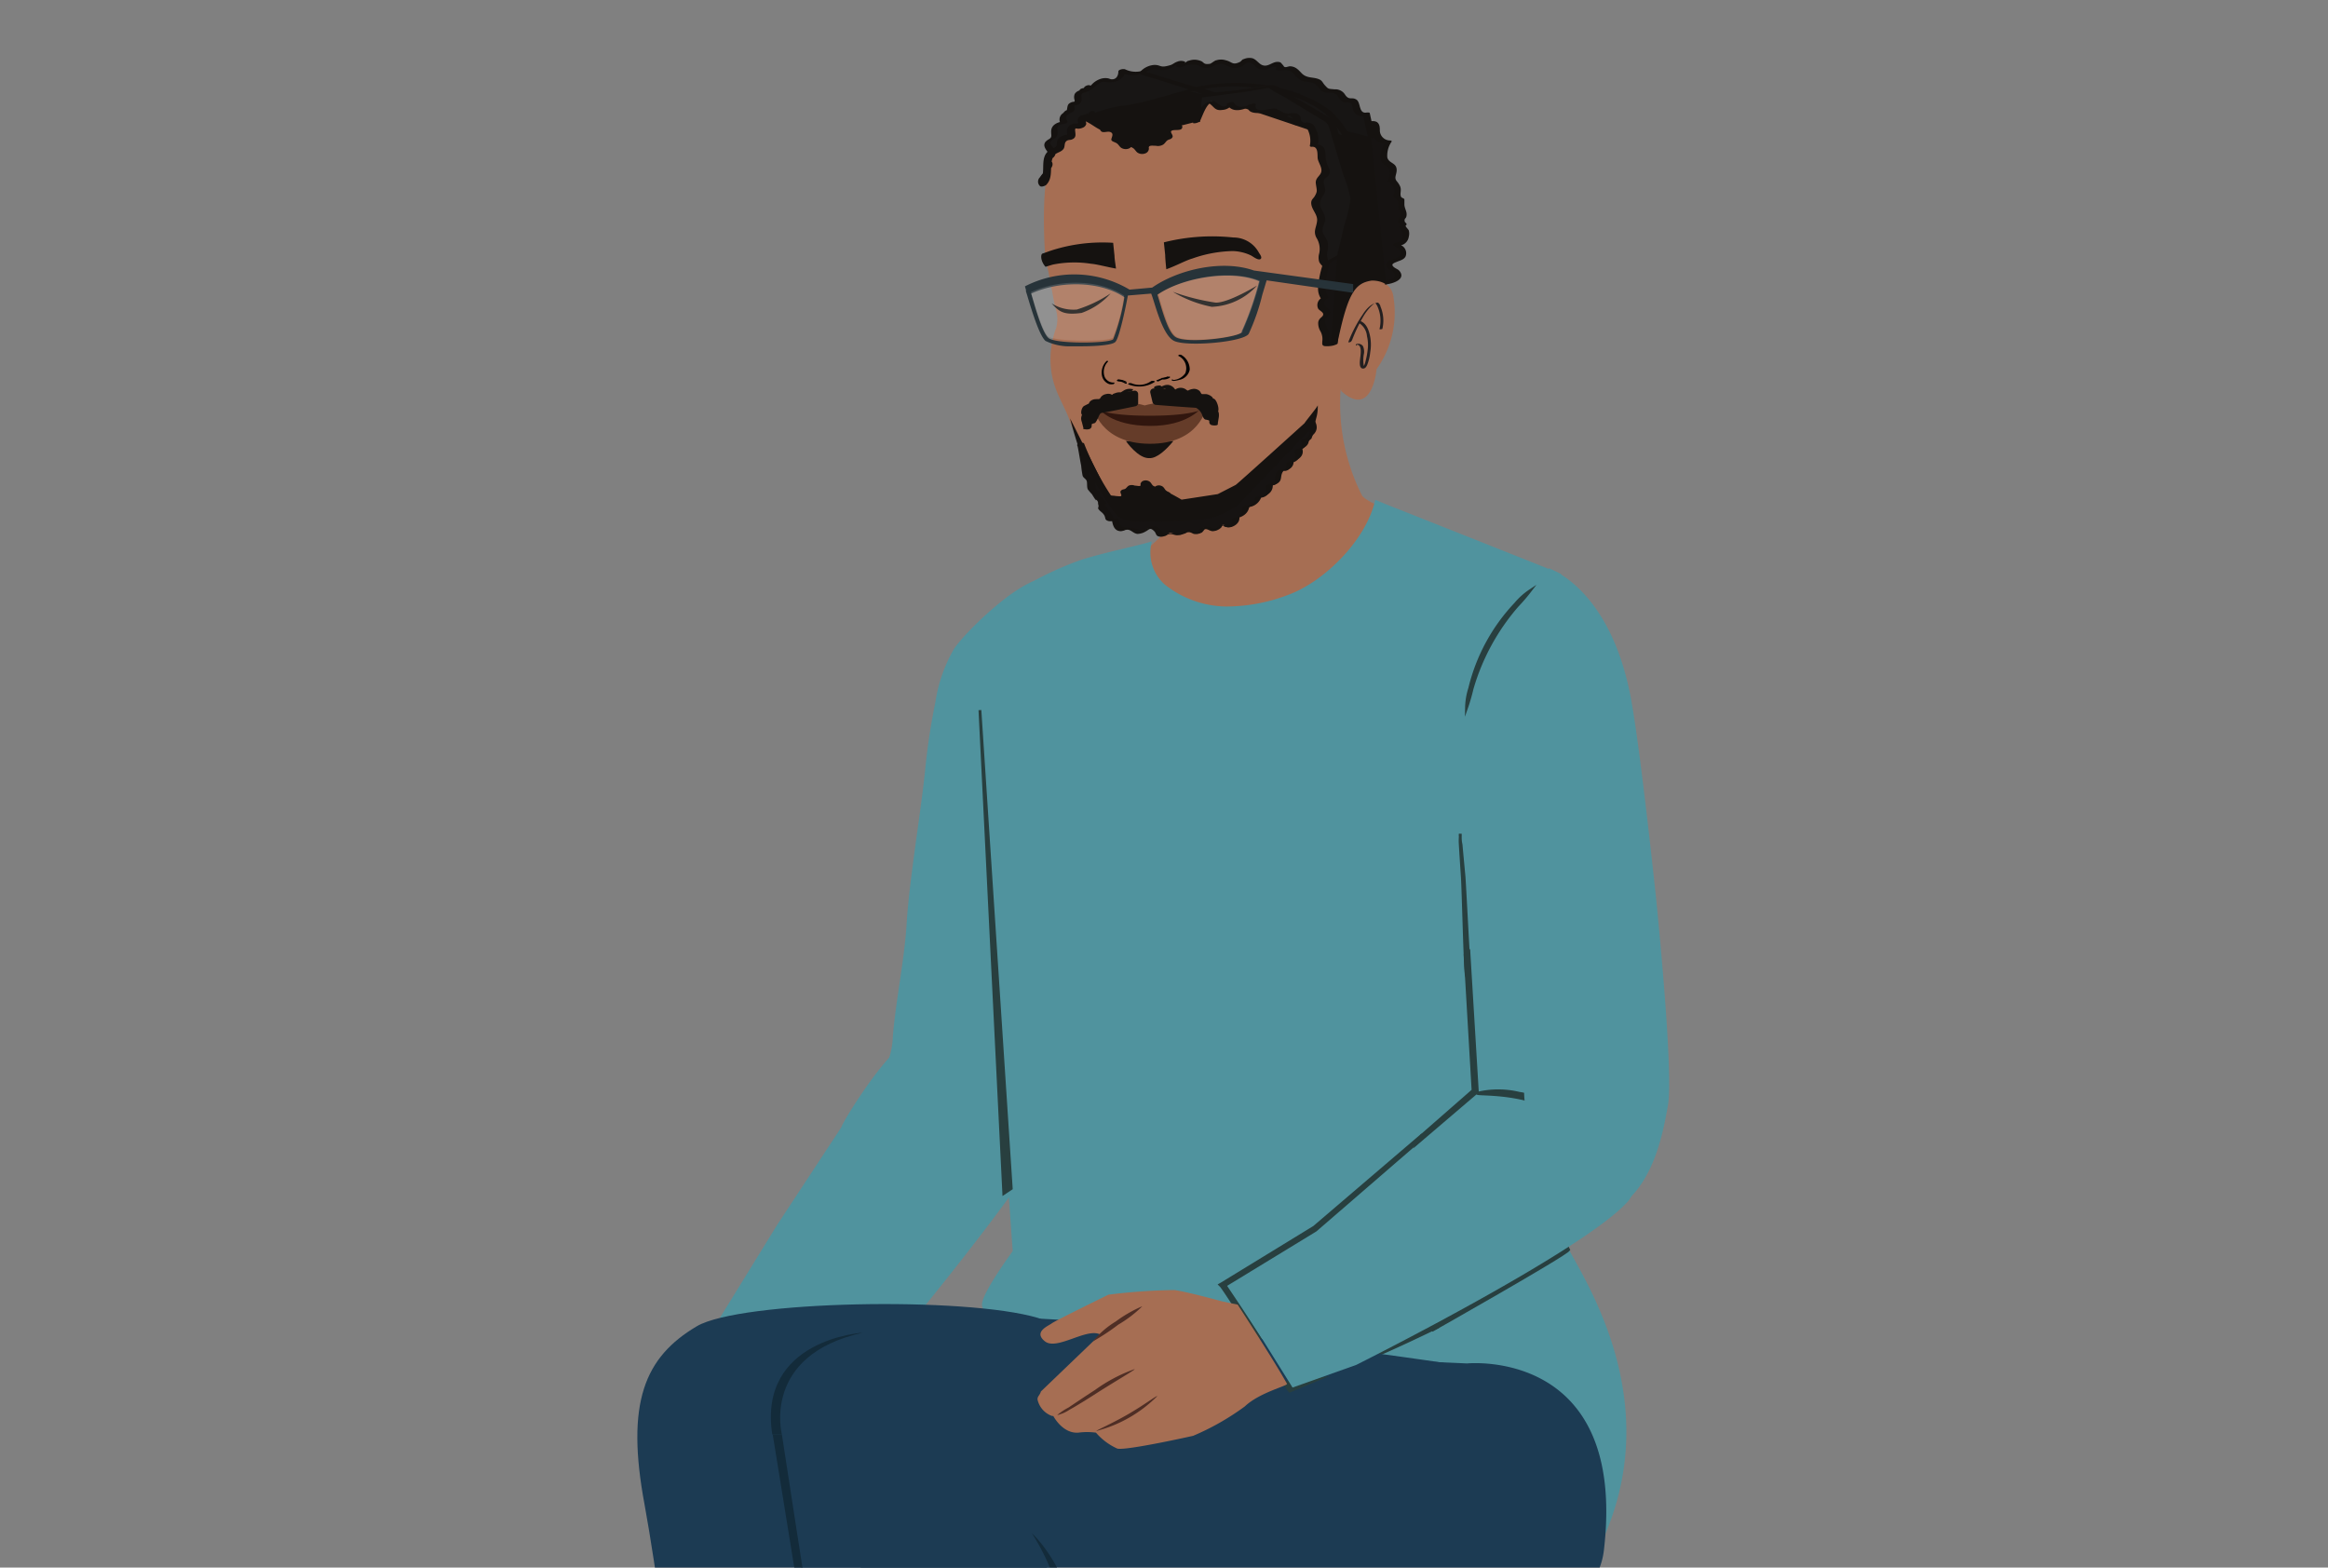 <svg id="Layer_1" data-name="Layer 1" xmlns="http://www.w3.org/2000/svg" xmlns:xlink="http://www.w3.org/1999/xlink" viewBox="0 0 205.83 138.61"><rect x="0" y="0" width="205.83" height="138.61" fill="#808080" stroke="none"/><defs><style>.cls-1{fill:none;}.cls-2{clip-path:url(#clip-path);}.cls-3{fill:#a66e53;}.cls-4{fill:#50939e;}.cls-5{fill:#283f3f;stroke:#283f3f;stroke-miterlimit:10;stroke-width:0.25px;}.cls-6{fill:#513835;}.cls-7{fill:#1c3b53;}.cls-8{fill:#825639;}.cls-9{fill:#151210;}.cls-10{fill:#231f20;}.cls-11{fill:#010101;}.cls-12{fill:#161312;}.cls-13{fill:#171514;}.cls-14{fill:#181615;}.cls-15{fill:#191716;}.cls-16{fill:#745245;}.cls-17{fill:#653c29;}.cls-18{fill:#31160e;}.cls-19{fill:#132b3a;}.cls-20{fill:#4f2e25;}.cls-21{fill:#273339;}.cls-22{fill:#fff;opacity:0.14;}</style><clipPath id="clip-path"><rect class="cls-1" x="-4.58" y="-4.32" width="215.81" height="144.57"/></clipPath></defs><g class="cls-2"><path class="cls-3" d="M118.76,32.55a18.07,18.07,0,0,0,1.66,11.26c.29.54,3.27,1.7,3.27,1.7L119,47.17c-3.24.83-10.53,1-13.7.1l-2.67-1.42s3.3-.8,3.44-1.51a54.86,54.86,0,0,0-.58-6"/><path class="cls-3" d="M105.26,45l15.59-.39,2.32,5s-4.1,3.68-4.53,3.86-10.34,2.47-10.34,2.47S97,52.33,97.19,52.35,105.26,45,105.26,45Z"/><g id="freepik--Character--inject-2"><path class="cls-4" d="M86.65,62.79l2.43-10a28.59,28.59,0,0,1,6.52-3.29c2-.64,5.05-1.25,6.24-1.63A3.78,3.78,0,0,0,103,51.7a8.92,8.92,0,0,0,5.34,1.93,15.34,15.34,0,0,0,5.47-1c3.25-1.15,7-4.88,7.78-8.43l1.28.52s13.49,5.34,15.08,6-3.3,41.33-3.3,41.33l3.6,17.44c.36,1.68,9.32,12.86,3.69,26.13,0,0-35.25-10.82-38.94-10.87-4.29-.06-11.13-.1-12.22-2.14S86.65,62.79,86.65,62.79Z"/><path class="cls-4" d="M92.34,98.55c-1.49,4.63-9.93-1.56-14.28-3.72a7,7,0,0,0,.88-3.18c.26-3.17,1-6.64,1.21-9.81.23-4,1.25-9.82,1.65-13.79a57.35,57.35,0,0,1,.9-5.95,13.33,13.33,0,0,1,1.67-4.76c1-1.45,5-5.38,7.4-6.09l7.68,14.38S99,78,96.17,81.87c-.11.15-1.3,5.24-1.44,5.4C94.62,87.2,94,93.41,92.34,98.55Z"/><path class="cls-5" d="M129.66,62.6a17.1,17.1,0,0,0,.49-1.69,19.38,19.38,0,0,1,4-7.35,16,16,0,0,0,1.14-1.33A6.08,6.08,0,0,0,134,53.39a16.49,16.49,0,0,0-4.05,7.46A6.07,6.07,0,0,0,129.66,62.6Z"/></g><path class="cls-6" d="M56.24,124h0v-.08Z"/><path class="cls-7" d="M76.73,141.51c-.16-1-.37-1.92-.61-2.86a39.94,39.94,0,0,0-2.23-6.21,41.86,41.86,0,0,0-3.26-6,35.55,35.55,0,0,0-2.76-3.7c20-4.32,61.83-2.18,61.83-2.18s14.2-1.45,12.11,16.51c-1.7,14.54-49.4,8.76-64.86,4.45Z"/><path class="cls-8" d="M119.46,34.4v.05S119.47,34.41,119.46,34.4Z"/><path class="cls-3" d="M107.46,45.26l-5.91,0-3-.57c-.3,0-1.71-3-1.92-3.35a24.25,24.25,0,0,1-2-4C94.2,36,93.29,34.79,93,33.13A7.78,7.78,0,0,1,93.38,29a2.91,2.91,0,0,0,0-1.55c-.31-1.14-.45-2.48-.82-4a3.37,3.37,0,0,1-.15-.83s-.49-6.39.58-8.72A6.9,6.9,0,0,1,97.42,10c1.67-.5,6.65-.37,6.65-.37l6.83-1.22,5.94,2.68,3.21,7-.14,8.24-.62,7.39"/><path class="cls-9" d="M117.94,25.79c0,.64-.7,3.84-.75,4.46l3.29-.17c.92-2.22,2-4.82,2.38-5.42.56-.93-1.28-5.4-1.3-7.07v-.36c0-1.6-1.63-4.09-4.32-6.66-4.62-4.42-4.41-4.48-11.29-3.76-.47.05-.94.12-1.4.2-4.31.79-7.93.84-10.58,4.56-1.91,2.69-.51-.65-.28,1.17,0-3.6-.59-.62-.23-1.05,2.1-2.55,3.26.06,4.32-.14a3.7,3.7,0,0,1,1.77.11,8.38,8.38,0,0,0,3.18-.17c.82-.15,2.9-.69,3.08-.74.55-.4,0-2.55,1-2.74a14.59,14.59,0,0,1,6.85,1c1.38.59,4.69,1.86,4.36,5.53"/><path class="cls-9" d="M99.19,43.87l.11,0c.61-.44.65-.67,1-.76a1.89,1.89,0,0,1,.32-.08c.88-.16,1.42-.27,3.85,1.15,0,0,3.14-.48,3.2-.49l1.58-.81c.26-.18,6.09-5.46,6.09-5.46.09-.17,1.13-1.42,1.17-1.58l0,0,0,0v0a1.62,1.62,0,0,1,0,.22,3.36,3.36,0,0,1-.13.89c-.12.45-.19.91-.29,1.36,0,.16-.09.32-.14.48-.67.45-4.83,6.1-7.27,7.42a10.53,10.53,0,0,1-2,.37,20.31,20.31,0,0,1-7.53-.24,2.25,2.25,0,0,1-1.49-1.21A41,41,0,0,1,94.61,37c.75,1.47,2.33,4.63,3.42,6.78a8.76,8.76,0,0,0,1.08.11"/><path class="cls-3" d="M118.59,34.58c2.75,2.49,3.12-1.94,3.12-1.94a8.56,8.56,0,0,0,1.5-6.32c-.15-1.62-1.94-1.51-1.94-1.51-1.51.24-2.15,1.09-3.17,6.27"/><path class="cls-9" d="M98.69,10.07c2.46-.12,8.89-2,12.23-2.35,1.39-.13,6.1,3.16,6.72,3.92,1.43,1.75-1.61,6,.94,11.6.84,1.86,1.83-1.48,2.86-.27s1.42,1.69,1.42,1.69c.56-5.49.55-5.3-.83-10.65s-7.31-7.52-10.17-7.88-12,.82-14.37,2"/><path class="cls-10" d="M119.54,30.08a14.19,14.19,0,0,1,1-2.1,4.65,4.65,0,0,1,.79-1,1.84,1.84,0,0,1,.25-.19l.09,0s.08,0,0,0-.08,0-.07,0,.15.22.16.24a3.11,3.11,0,0,1,.21,2.06c0,.07.24,0,.25,0a3.18,3.18,0,0,0-.17-2c0-.09-.11-.26-.2-.32a.19.19,0,0,0-.13,0c-.54.09-1,.65-1.25,1.06a11.6,11.6,0,0,0-1.26,2.42c0,.05.22,0,.25-.05Z"/><path class="cls-10" d="M119.93,30.47c.52,0,.37.83.34,1.12s-.16,1,.25,1c.2,0,.3-.19.37-.35a4.2,4.2,0,0,0,.26-1.1,4,4,0,0,0,0-1.34c-.1-.52-.3-1.19-.85-1.4-.07,0-.31.08-.2.13a1.5,1.5,0,0,1,.76,1.19,3.37,3.37,0,0,1,.08,1.05,6.9,6.9,0,0,1-.21,1.19,1.47,1.47,0,0,1-.13.37.83.83,0,0,0-.08.12h0s0,0,.08,0,0,0,0,0a2.9,2.9,0,0,1,0-1.21,1.23,1.23,0,0,0-.09-.63.5.5,0,0,0-.51-.2c-.13,0-.21.16,0,.14Z"/><path class="cls-9" d="M98.2,25.94a6.18,6.18,0,0,1-2.57,1.73c-1.62.22-2-.13-2.66-.85a3.6,3.6,0,0,0,2.24.55A11.44,11.44,0,0,0,98.2,25.94Z"/><path class="cls-9" d="M103.69,25.8a10.75,10.75,0,0,0,3.45,1.33,5.68,5.68,0,0,0,4-1.88s-2.5,1.53-3.65,1.51A19.38,19.38,0,0,1,103.69,25.8Z"/><path class="cls-9" d="M102.9,21.39l.12,1.16c0,.3.07,1,.1,1.26.91-.33,1.71-.78,2.3-.95A11.33,11.33,0,0,1,109,22.2a4,4,0,0,1,1.61.39c.16.08.61.45.83.32s-.11-.51-.13-.56A2.55,2.55,0,0,0,109.05,21a17.48,17.48,0,0,0-6.15.43"/><path class="cls-9" d="M92.15,22.43l.65-.23a14.67,14.67,0,0,1,5.62-.73l.12,1.16c0,.29.1.82.13,1.12-.88-.16-1.65-.38-2.22-.43a9.59,9.59,0,0,0-3.38.08l-.63.19C92,23.1,92,22.53,92.15,22.43Z"/><path class="cls-9" d="M103.74,39H99.55s1.07,1.57,2.09,1.51C102.28,40.53,103.1,39.79,103.74,39Z"/><path class="cls-11" d="M100.09,33.91a1.79,1.79,0,0,0,1.67-.2c.11-.08.47,0,.32.07A2.51,2.51,0,0,1,99.8,34c-.07,0-.06-.07,0-.1a.36.36,0,0,1,.27,0"/><path class="cls-11" d="M102.28,33.63a3,3,0,0,1,1-.32.24.24,0,0,1,.16,0s0,.06,0,.08a1.11,1.11,0,0,1-.56.17c-.06,0-.15,0-.18-.06s0-.09.07-.09a.79.79,0,0,0,.45-.13l.16.13a2.49,2.49,0,0,0-.91.29.21.21,0,0,1-.19,0s-.08-.08,0-.11"/><path class="cls-11" d="M103.71,33.6A1.4,1.4,0,0,0,104.8,33a1.21,1.21,0,0,0-.59-1.52c-.06,0,0-.08,0-.1a.38.38,0,0,1,.23,0,1.49,1.49,0,0,1,.75,1.31,1.16,1.16,0,0,1-.92.9,2.49,2.49,0,0,1-.46.09.28.28,0,0,1-.22-.06s0-.07.09-.08"/><path class="cls-11" d="M99.31,33.73s0-.08-.06-.08a.5.5,0,0,1-.33-.09l-.1.14a1.5,1.5,0,0,1,.66.21.14.14,0,0,0,.14,0s0-.08,0-.11"/><path class="cls-11" d="M99.63,33.77a1.62,1.62,0,0,0-.75-.22.13.13,0,0,0-.11.06.05.05,0,0,0,0,.08"/><path class="cls-11" d="M98.44,33.83a.86.86,0,0,1-.76-.48A1.28,1.28,0,0,1,97.94,32a.05.05,0,0,0,0-.09.13.13,0,0,0-.14.05,1.44,1.44,0,0,0-.38,1.2,1,1,0,0,0,.67.81,1.06,1.06,0,0,0,.31,0,.15.15,0,0,0,.13-.07c0-.06,0-.08-.06-.08"/><path class="cls-9" d="M97.41,11.14a1.45,1.45,0,0,1,.71-.27l.28-.1c.83,0,1.66,0,2.5,0a1.8,1.8,0,0,1,.61.08l0,0c.62-.05,1.24-.08,1.85-.1l.29.06a1.68,1.68,0,0,1,.73.19.24.24,0,0,1,0,.45c-.25.09-.63,0-.8.12s.19.38.08.57-.29.17-.43.26-.22.27-.38.38a.89.89,0,0,1-.65.11c-.24,0-.55-.06-.62.1a.22.22,0,0,0,0,.14.47.47,0,0,1-.34.44.76.76,0,0,1-.66-.07c-.17-.12-.23-.3-.41-.41A1.11,1.11,0,0,0,100,13a.52.52,0,0,1-.21.14.76.76,0,0,1-.66-.07c-.17-.12-.23-.3-.41-.41s-.37-.13-.45-.26.23-.49,0-.67-.55,0-.8-.06A.29.29,0,0,1,97.41,11.14Z"/><path class="cls-9" d="M104,44.5a1.24,1.24,0,0,1-.59.17l-.23.06c-.68,0-1.35-.06-2-.13a1.34,1.34,0,0,1-.49-.1l0,0c-.5,0-1,0-1.5,0l-.23-.07a1.47,1.47,0,0,1-.58-.19.2.2,0,0,1,.07-.37c.21,0,.5.07.65,0s-.13-.32,0-.47.25-.11.37-.17.19-.21.33-.29a.69.69,0,0,1,.53,0c.19,0,.44.08.5,0s0-.07,0-.11a.39.39,0,0,1,.31-.33.6.6,0,0,1,.52.1c.13.1.17.26.31.36l.14.08a.57.57,0,0,1,.19-.1.6.6,0,0,1,.52.1c.13.11.17.26.31.36s.29.12.35.23-.22.39-.07.54.44,0,.64.11A.24.24,0,0,1,104,44.5Z"/><path class="cls-12" d="M122.55,25a1.66,1.66,0,0,0,.73-.17.55.55,0,0,0,.25-.65c-.17-.36-.84-.41-.81-.81.33-.4,1.11-.26,1.29-.74s-.27-.73-.63-.93c.24-.24.17,0,.5-.12s.51-.9.31-1.18-.33-.06-.21-.43c.26-.09-.32-.3-.12-.5a.63.63,0,0,0,.14-.75,1.31,1.31,0,0,1-.16-.83c0-.29-.55-.33-.39-.56.3-.42-.12-1-.52-1.31.23-.16-.05-.2.09-.44a.64.64,0,0,0,0-.76,2.29,2.29,0,0,0-.41-.28c-.55-.42-.24-1.29.11-1.88a1,1,0,0,1-1-.79,3.72,3.72,0,0,0-.08-.67c-.09-.21-.4-.35-.54-.17"/><path class="cls-9" d="M122.42,25.15c.48,0,1.94-.37,1.34-1.16-.12-.17-.32-.22-.48-.34-.37-.28-.07-.38.25-.51s.61-.19.75-.48a.78.78,0,0,0-.46-1s-.67,0-.34.06a.86.86,0,0,0,.16,0,1.34,1.34,0,0,0,.43-.1.93.93,0,0,0,.49-.7,1.06,1.06,0,0,0,0-.53c0-.09-.37-.39-.26-.46a.11.11,0,0,0,.06-.11c0-.1-.14-.14-.16-.23-.06-.3.11-.24.15-.47.08-.39-.14-.6-.18-1,0-.15,0-.32,0-.46s-.25-.15-.29-.25c-.15-.31.09-.6-.12-1s-.34-.39-.38-.64.21-.62.06-1-.66-.39-.78-.84a2.15,2.15,0,0,1,.39-1.42c0-.09-.14-.09-.18-.09a.9.9,0,0,1-.87-.85c0-.28,0-.61-.28-.79a.84.84,0,0,0-.88.12c-.26.19.35.14.48.05a3.15,3.15,0,0,0,.07.9,1,1,0,0,0,.26.51,1.23,1.23,0,0,0,1,.34l-.18-.09c-.28.49-.66,1.28-.24,1.8.21.26.6.32.66.68a2.72,2.72,0,0,1-.16.84.07.07,0,0,0,0,.1,1.66,1.66,0,0,1,.57.77c.05.2-.13.43-.1.57s.34.26.43.5,0,.36,0,.51.16.31.19.47c.06.35-.27.49-.2.8,0,.08.18.14.19.2s-.13.14-.11.24.28.27.33.51a1,1,0,0,1-.1.62c-.12.14,0,0-.16.11s-.37.09-.56.24c0,0-.12.1,0,.14s.53.32.61.59-.21.45-.47.56-.51.13-.68.32-.15.3,0,.51.25.14.36.22c.41.29.45.79-.27.84-.19,0-.67.32-.26.29Z"/><path class="cls-13" d="M121.25,12.14c-.07-.3-.38-1.75-.45-2.05a.68.68,0,0,1-.9-.55c0-.21,0-.46-.12-.58s-.4,0-.61,0c-.47,0-.55-.77-1-.92-.28-.1-.59.08-.87,0s-.5-.76-.91-.93-.62,0-.91,0c-.64-.16-.88-1.1-1.54-1.1-.25,0-.47.17-.71.15-.44,0,.2-.49-.23-.54s-.7.37-1.1.42c-.64.08-1.09-1-1.69-.73-.26.11-.39.4-.65.52-.58.28-1.22-.56-1.85-.4-.32.08-.54.41-.86.45-.51.08-.91-.54-1.41-.49s-.7.49-1.1.47.41-.34.12-.37c-.48-.06-.83.47-1.3.58A2.75,2.75,0,0,1,102,5.84c-.4-.09-1.25.69-1.26,1.1"/><path class="cls-9" d="M121.56,12.06c-.16-.68-.3-1.37-.45-2.05,0-.08-.21-.06-.26-.06-.75.14-.51-.87-.92-1.14s-.64.1-1-.43A1,1,0,0,0,118,7.9c-.58-.06-.53,0-.86-.36-.18-.19-.22-.39-.47-.51-.55-.26-1.12-.06-1.6-.57-.29-.3-.51-.57-1-.6-.15,0-.34.1-.46.07s-.1-.11-.21-.21-.12-.25-.45-.25c-.49,0-.84.49-1.36.28-.33-.14-.52-.52-.9-.61a1.23,1.23,0,0,0-.73.09c-.12,0-.21.18-.32.24-.67.33-.69,0-1.26-.14a1.42,1.42,0,0,0-.84,0c-.12,0-.45.29-.56.31-.63.1-.49-.16-.87-.27a1.44,1.44,0,0,0-1,0c-.14,0-.28.18-.42.22s0,.12.09-.07a0,0,0,0,0,0-.06.85.85,0,0,0-.7,0c-.21.06-.36.21-.55.28-1,.32-.83,0-1.46,0A1.85,1.85,0,0,0,100.43,7c0,.17.57.07.61-.1.14-.66.69-.81,1.29-.74a2.63,2.63,0,0,0,.79,0,2,2,0,0,0,.57-.23c.23-.12.5-.47.28-.1,0,0,0,.07.06.08.25.11.49,0,.73-.08A1.8,1.8,0,0,1,106,5.81a2.17,2.17,0,0,0,.44.19,1.54,1.54,0,0,0,.91-.18,1.1,1.1,0,0,1,.85-.14,6.26,6.26,0,0,0,.75.32,1.5,1.5,0,0,0,.83-.12c.36-.12.3-.48.84-.3.24.08.41.39.65.49a1.17,1.17,0,0,0,.69.08c.08,0,.55-.25.6-.24.42,0,.2,0,.25.28,0,0,0,0,.06,0,.27.09.47,0,.74,0,.83,0,.82.64,1.45.93a1.8,1.8,0,0,0,.56.11c.79.15.6.15,1.07.63a.88.88,0,0,0,.77.34c.31,0,.52,0,.76.2a5.24,5.24,0,0,0,.35.51c.34.27.46.06.78.16s.14.64.5,1a1,1,0,0,0,.92.16l-.26-.05c.16.68.29,1.36.45,2,0,.17.66,0,.62-.16Z"/><path class="cls-14" d="M114.68,8.45a7.05,7.05,0,0,1,4.54,3.94L105.66,7.87a12.3,12.3,0,0,1,2.92-.34A15.35,15.35,0,0,1,114.68,8.45Z"/><path class="cls-9" d="M114.43,8.59A8.63,8.63,0,0,1,117.1,10a8.42,8.42,0,0,1,1.82,2.44l.55-.22-11.88-4-1.68-.56L105.7,8a16,16,0,0,1,8.73.58c.17.06.73-.2.5-.28a16.93,16.93,0,0,0-9.3-.57c-.07,0-.43.2-.22.28l11.88,4,1.69.56c.09,0,.65,0,.55-.23a8.55,8.55,0,0,0-1.85-2.5,9,9,0,0,0-2.75-1.49C114.76,8.24,114.2,8.5,114.43,8.59Z"/><path class="cls-14" d="M95.32,8.89l.19-.1c.32-.17.56-.66.26-.87.66.26,1.11-.88,1.81-.88a5.61,5.61,0,0,1,.59.13.93.93,0,0,0,1-.92,2.25,2.25,0,0,0,1.69.16l4.78,1.46c-2.08.47-4.2,1.28-6.2,1.56a8.2,8.2,0,0,0-2.81.76c-.63.33-1.42.52-2.07.88C94.83,10.34,95.07,9.61,95.32,8.89Z"/><path class="cls-9" d="M95.5,8.94c.39-.2,1-.67.56-1.13l-.54.24a1.34,1.34,0,0,0,.92-.12c.44-.23.72-.77,1.26-.69.78.13,1.77-.11,1.8-1.07l-.6.19a2.79,2.79,0,0,0,1.34.28c.08,0,.67-.06.4-.1l.11,0c.51.18,1,.32,1.54.47l3.12,1,.22-.23c-2,.47-4,1.22-6.12,1.54a10.77,10.77,0,0,0-2.62.63c-.82.35-1.69.67-2.49,1.08h.49c.24-.73.48-1.46.73-2.18,0-.13-.55-.06-.61.1-.25.73-.49,1.45-.73,2.18-.06.17.43,0,.48,0a12.83,12.83,0,0,1,1.33-.55c.41-.17.79-.38,1.2-.55a16.67,16.67,0,0,1,2.89-.6c1.87-.37,3.66-1,5.51-1.44,0,0,.42-.17.22-.23l-2.86-.87-1.61-.5a1.71,1.71,0,0,0-.3-.09,1,1,0,0,0-.29,0,2.16,2.16,0,0,1-1.37-.17c-.13-.06-.59,0-.6.19,0,.35-.17.72-.6.69-.11,0-.23-.08-.35-.09a1.39,1.39,0,0,0-.67.07,1.94,1.94,0,0,0-.56.32c-.16.13-.47.54-.67.48s-.68.09-.55.23c.3.31-.06.67-.34.81S95.34,9,95.5,8.94Z"/><path class="cls-12" d="M95.59,39.4a9.19,9.19,0,0,0,.53,2.23c-.23.08-.13.43,0,.59s.44.34.39.57-.07.16-.09.24c0,.26.27.42.53.48-.17.14,0,.42.15.56s.4.3.34.52-.12.19-.12.29.38.23.51.42,0,.25.07.38a.43.43,0,0,0,.65.21c.05.46.25,1,.71,1,.29,0,.56-.29.82-.18s.24.26.39.36c.5.32,1.11-.74,1.62-.42.27.17.26.64.57.74s.54-.24.84-.28.66.29,1,.14c.13-.07.2-.21.31-.3s.5.1.81.2c.56.16.6-.24.6-.24.16-.39.38-.36.75-.16.13.07.24.18.38.18.35,0,.5-.55.85-.53a1.74,1.74,0,0,1,.34.16.58.58,0,0,0,.7-.77,1,1,0,0,0,.92-1.05.86.86,0,0,0,1.08-.76.84.84,0,0,0,1-1.08.7.7,0,0,0,.88-.64c0-.22-.11-.5.07-.62s.28,0,.43,0a.54.54,0,0,0,.46-.75.75.75,0,0,0,.73-1.13.59.59,0,0,0,.57-.89.92.92,0,0,0,.68-1.36l-7,7.35-1.82.85s-6.48.64-7.71.1S95.59,39.4,95.59,39.4Z"/><path class="cls-9" d="M95.28,39.48c.12.56.19,1.12.31,1.68a8.66,8.66,0,0,0,.13.91c.07.19.27.26.35.43s0,.58.12.79a6.27,6.27,0,0,0,.42.48c-.29-.39.52.85.25.4a.33.33,0,0,1,.22.38.44.44,0,0,1,0,.39c.13.27.39.34.55.62s0,.41.4.52a1.15,1.15,0,0,0,.75-.15l-.48,0c.06.38.16.87.56,1s.53-.11.85-.09.51.34.86.37a1.48,1.48,0,0,0,.73-.22c.33-.17.38-.4.77,0,.12.12.12.31.28.41a.8.8,0,0,0,.61,0c.13,0,.25-.14.38-.16.3-.06.48.09.75.09a2.73,2.73,0,0,0,.63-.14c.21-.06.17-.13.39-.13s.35.15.5.16a1.11,1.11,0,0,0,.6-.11c.09,0,.27-.3.32-.31.21-.07.44.17.7.17a1.26,1.26,0,0,0,.6-.2l.16-.14c.08-.19.17-.21.27-.05a1.59,1.59,0,0,1,.3.06c.57,0,1.15-.45,1-1l-.37.21c.71-.12,1.26-.47,1.29-1.25l-.51.21a1.32,1.32,0,0,0,1.59-1l-.51.19c.78,0,1.64-.4,1.46-1.3l-.51.22a1.4,1.4,0,0,0,.92-.16c.44-.26.28-.56.44-.93s.26-.16.6-.34a.72.72,0,0,0,.39-.84l-.51.22c.73,0,1.66-.5,1.24-1.34l-.44.21c.6,0,1.31-.4,1-1.11l-.36.2c.75-.15,1.44-.71,1-1.55-.08-.15-.52,0-.59.1l-3.17,3.31c-1.24,1.3-2.42,2.76-3.77,3.94,0,0-.14.14-.05.07a1.71,1.71,0,0,0-.34.15c-.46.21-.94.41-1.4.65.41-.21.13-.06-.2,0s-1,.08-1.43.12c-1.33.1-2.66.18-4,.15a2.62,2.62,0,0,1-2.24-.73,24.55,24.55,0,0,1-3.24-5.82c-.07-.16-.67,0-.61.16a29.55,29.55,0,0,0,3,5.53A2.19,2.19,0,0,0,100,46.08a23.23,23.23,0,0,0,3.73,0c1-.05,2.09-.09,3.12-.23a7,7,0,0,0,2-.8,3,3,0,0,0,1-.8L112,42l4.29-4.48-.59.11c.16.33.21,1-.31,1.15,0,0-.41.09-.36.2a.49.49,0,0,1-.13.68c-.06,0-.5.1-.45.21s.23.94-.22.92c-.09,0-.55.06-.51.21.17.73-.4.41-.76.66s-.07,1.24-.57,1.18c-.09,0-.54.06-.51.21a.65.65,0,0,1-.44.87c-.11,0-.47,0-.5.18,0,.32-.2.52-.58.59-.12,0-.51,0-.51.21a.76.76,0,0,1-.55.84c-.06,0-.4.08-.37.2.19.7-.68.32-1.1.53a3.08,3.08,0,0,1-.26.2c-.28.11-.09.08-.43,0a1.35,1.35,0,0,0-.56-.1.91.91,0,0,0-.48.21c-.35.32,0,.29-.42.24-.21,0-.35-.2-.59-.19a1.89,1.89,0,0,0-.52.18c-.1,0-.14.16-.23.18s-.23-.1-.34-.1c-.31,0-.48.07-.78.1-.58.06-.54-.6-1.12-.65a1.27,1.27,0,0,0-.6.15c-.5.22-.4.28-1,.08a1.78,1.78,0,0,0-.6-.11c-.74,0-.9-.09-1-.79,0-.14-.43,0-.48,0,.17-.07-.68-1.12-.69-1.16-.12-.4.31.12,0-.38-.14-.26-.66-.43-.47-.84,0,0,0-.06-.06-.07-.54-.18-.24-.52-.43-.91-.12-.24-.76-.56-.42-.87a.09.09,0,0,0,0-.06,9.43,9.43,0,0,1-.54-2.23C95.86,39.18,95.24,39.33,95.28,39.48Z"/><path class="cls-15" d="M117.83,26.18c-.65-.63.14-1.84-.36-2.59-.11-.17-.29-.3-.39-.49-.27-.52.21-1.19,0-1.73-.1-.24-.33-.42-.41-.67-.16-.48.29-1,.24-1.46s-.74-1-.53-1.56c.11-.25.4-.4.49-.66.15-.46-.36-1,0-1.38.12-.12.31-.15.41-.29s-.14-.6-.27-.9a4,4,0,0,1-.08-1c0-.34-.37-.72-.68-.57.18-.54-.16-2-.73-1.95-.28,0-.64.17-.79-.07s0-.41-.08-.59c-.23-.46-1,.23-1.43-.08-.11-.08-.16-.22-.25-.33A.88.88,0,0,0,112,9.7a2,2,0,0,1-.92.17c-.31,0-.58-.43-.39-.68a2.46,2.46,0,0,1-1,.4.84.84,0,0,1-.89-.52.74.74,0,0,1-1.23.32c-.13-.16-.23-.41-.44-.43a.42.42,0,0,0-.26.08c-.37.2-.87,1.34-1.07,1.71l.16-2.3,6.43-.94,5.31,3.14,2,6.69-2.16,9.27"/><path class="cls-9" d="M118.12,26.07c-.49-.62-.07-1.35-.17-2a1.52,1.52,0,0,0-.25-.63,1.36,1.36,0,0,1-.34-1.21,1.83,1.83,0,0,0,0-.9c-.14-.42-.5-.61-.41-1.12,0-.26.2-.5.23-.77s-.18-.67-.36-1-.15-.66.13-1.1a.94.94,0,0,0,.22-.51c0-.28-.17-.55-.13-.83s.39-.34.5-.62,0-.43-.14-.7a2.5,2.5,0,0,1-.2-1c0-.58-.28-.94-.87-.89l.17.09a2.12,2.12,0,0,0-.39-1.84.69.69,0,0,0-.48-.2c-.23-.05-.27.1-.51-.08s0-.27-.22-.54a.47.47,0,0,0-.39-.2c-.66-.1-.48.23-1.28-.19a1.39,1.39,0,0,0-.59-.24c-.32,0-1.88.49-1.61-.36,0-.18-.44,0-.49,0-.43.25-1.18.37-1.43-.14-.08-.16-.56,0-.61.13-.21.58-1-.25-1.17-.29a1.06,1.06,0,0,0-.67.17c-.6.36-.87,1.23-1.16,1.81l.61-.14.16-2.3-.37.21c2-.3,4.11-.49,6.12-.9a2.54,2.54,0,0,1,.29,0c-.15,0-.25-.09-.11,0a7.48,7.48,0,0,0,1.23.72l3.3,2c.68.4.68.42.91,1.19l1.13,3.78a10,10,0,0,1,.63,2.1,12.07,12.07,0,0,1-.55,2.36l-1.61,6.87c0,.16.58.07.62-.1l1.46-6.27a18.2,18.2,0,0,0,.67-2.88,5.34,5.34,0,0,0-.43-1.68l-1.18-3.94c-.17-.57-.18-1.1-.68-1.42-1.06-.68-2.17-1.28-3.25-1.92-.57-.34-1.33-1-2-1.07a4.83,4.83,0,0,0-1,.15l-2.21.32L106,8.32c-.1,0-.35.08-.36.21l-.16,2.31c0,.15.56,0,.62-.14.22-.44.54-1.48,1-1.63h-.32c.56.27.56.76,1.29.65a1.13,1.13,0,0,0,1-.7l-.62.14c.49,1,1.7.49,2.41.08h-.49c-.21.69.49.78,1,.75s.4-.39,1.34.1c.07,0,.09.16.18.19a2.07,2.07,0,0,0,.7.05c.3,0,.4-.31.71.18.06.1,0,.27,0,.4s.31.16.51.18c.51.07.66-.05.88.53a2.21,2.21,0,0,1,.12,1.27c0,.09.12.09.18.09.58-.05.48.69.51,1s.29.65.33,1c.07.56-.57.65-.49,1.26s.17.64-.1,1.11c-.13.22-.3.28-.31.58,0,.6.58,1,.52,1.6s-.36.9-.06,1.49a1.86,1.86,0,0,1,.25,1.38,1.31,1.31,0,0,0,0,.76c.13.27.38.41.5.69a2.6,2.6,0,0,1,0,1.11,1.68,1.68,0,0,0,.25,1.31c.1.13.69-.08.58-.22Z"/><path class="cls-12" d="M117.93,30.36l-.54.07a.32.32,0,0,1-.17,0c-.12-.08,0-.26,0-.4a1.45,1.45,0,0,0-.24-.93.91.91,0,0,1,0-.94c.11-.13.31-.22.33-.39s-.26-.35-.41-.51a.55.55,0,0,1,.24-.86,1.59,1.59,0,0,1-.26-1.3c.13-.86.38-1.79.38-1.79l1.28-.72Z"/><path class="cls-9" d="M118,30.22a1.46,1.46,0,0,1-.41,0c-.13-.05-.08-.15-.07-.25a1.52,1.52,0,0,0,0-.56c-.12-.38-.57-.92-.26-1.32.2-.25.53-.41.23-.74-.12-.14-.3-.21-.37-.39s0-.45.14-.52.25-.12.17-.22a1.66,1.66,0,0,1-.22-1.36,15.13,15.13,0,0,1,.36-1.65l-.12.11,1.28-.73-.49,0-.5,6.83-.07,1c0,.21.6.08.61-.09l.5-6.83.07-1c0-.2-.41-.07-.49,0l-.87.49c-.22.13-.49.21-.56.46a8.33,8.33,0,0,0-.39,1.95,1.62,1.62,0,0,0,.31,1.09l.17-.21a.72.72,0,0,0-.48,1c.08.16.43.3.45.49s-.2.29-.29.41a.63.63,0,0,0-.15.32,1.41,1.41,0,0,0,.2.8,1.41,1.41,0,0,1,.16.88c0,.21-.05.35.18.42a2.39,2.39,0,0,0,.84-.06C118.16,30.48,118.42,30.17,118,30.22Z"/><path class="cls-15" d="M96.42,9.91c.08.18-.16.33-.36.35s-.44.06-.47.25.07.24,0,.36c-.06.36-.76.06-1,.37s.16.61,0,.79-.25.05-.38.06a.55.55,0,0,0-.48.42c0,.16,0,.35-.1.49s-.35.2-.53.28c-.49.23-.59.86-.6,1.4a2,2,0,0,1-.41,1.5c-.38-.32,0-.65.32-1a3.07,3.07,0,0,0,.28-.35.34.34,0,0,0,0-.41c-.06,0-.14-.07-.18-.13s.26-.24.43-.37.08-.5-.08-.7-.36-.49-.22-.71.43-.22.55-.42,0-.52,0-.78.5-.44.85-.47a.55.55,0,0,1,.24-.84c.13,0,.29,0,.37-.15s0-.45.15-.58.36,0,.5-.12-.06-.53.07-.78.88-.21.84-.57"/><path class="cls-9" d="M96.11,10c0,.11-.45.19-.54.23a.57.57,0,0,0-.27.28.34.34,0,0,0,0,.2c0,.19.11.12,0,.19s-.35,0-.48.06-.47.24-.47.54a1,1,0,0,0,0,.29v.13h0a1.19,1.19,0,0,0-.49.13.91.91,0,0,0-.36.34c-.1.19,0,.44-.16.59s-.35.16-.5.26a1.25,1.25,0,0,0-.38.38c-.46.75.05,1.87-.6,2.51l.53-.07c-.46-.48.69-1,.67-1.54a.35.35,0,0,0-.11-.27c-.13-.16-.18-.1,0-.21a.62.62,0,0,0,.35-.36.69.69,0,0,0-.14-.55c-.09-.15-.31-.34-.29-.52s.24-.27.39-.38a.59.59,0,0,0,.25-.48c0-.17-.08-.35,0-.52s.3-.25.5-.27.45-.13.33-.29c-.21-.31,0-.5.23-.63s.34-.13.43-.32a1.09,1.09,0,0,0,0-.26c0-.19-.09-.07,0-.13s.35,0,.51-.21a.46.46,0,0,0,.12-.41c0-.28-.09-.38.17-.5s.65-.15.66-.5-.62-.12-.62.08-.3.16-.43.22a.73.73,0,0,0-.39.3.77.77,0,0,0,0,.56c0,.18.05.11-.09.13a.69.69,0,0,0-.28.08c-.22.11-.25.23-.29.46s0,.18-.17.26A1.77,1.77,0,0,0,94,10a.67.67,0,0,0-.17,1l.33-.29c-.57.06-1.27.27-1.22,1,0,.29.09.41-.18.59a1.15,1.15,0,0,0-.33.25c-.23.31,0,.61.19.88s.23.35.12.51-.23.11-.32.18-.19.27,0,.46.07.41-.12.64a5.19,5.19,0,0,0-.36.46.53.53,0,0,0,0,.76c.12.13.43,0,.54-.07.7-.68.27-1.64.61-2.45.19-.46.66-.39.93-.74.16-.2.06-.49.23-.67s.36-.1.55-.19c.37-.16.29-.42.26-.75s.12-.17.32-.19a1.12,1.12,0,0,0,.44-.13.51.51,0,0,0,.22-.28c0-.27-.18-.35.16-.42s.68-.23.62-.58-.65-.06-.62.17Z"/><path class="cls-4" d="M90,110l7.23,6.69-1,.13a24,24,0,0,0-3.5-.21c-1.1,0-2.2-.19-3.3-.23a4.94,4.94,0,0,0-2-.44.54.54,0,0,1-.6-.48C86.62,114.48,90,110,90,110Z"/><path class="cls-4" d="M141.87,100.59c-.94-1.47-2.61-.4-3.64-1.8s-3.51-1.4-4.88-2.64c-1.09-1-.5-2.44-1.72-3.2l-.86-12.49-1.85-6.07a37.93,37.93,0,0,1,2.79-11.92c2.46-5.37,5.22-12.22,5.22-12.22s5.47,1.73,7.28,11.57c.86,4.67,2.21,17.59,2.21,17.59s1.58,15.38,1.05,18.33c-.41,2.28-1.18,6.72-4.2,8.89"/><path class="cls-4" d="M81.16,90.09a67.47,67.47,0,0,1,7.6.55c.24,0,4.45,1.25,4.68,1.28.12,1,1.24,4.89.8,6-2.14,5.46-16.9,22.93-16.9,22.93l-4.92,3.59-9.18-7.25,5.49-8.91,5.66-8.61c.12-.52,4-6.71,5.58-7.24"/><path class="cls-6" d="M109.77,75.78h0s0,.1,0,.15Z"/><path class="cls-6" d="M107.28,89.71h0l0-.09Z"/><path class="cls-16" d="M98.42,73.8h.06l0,0A0,0,0,0,0,98.42,73.8Z"/><path class="cls-16" d="M105.71,75.07l0,0v0Z"/><path class="cls-16" d="M98.58,73.81l.07,0S98.61,73.8,98.58,73.81Z"/><path class="cls-16" d="M109.61,75.76s0,0,0,0Z"/><path class="cls-5" d="M129.6,85.74c-.1-1.37-.24-7.21-.31-8.24-.08-1.19-.14-2.11-.18-2.81a4.74,4.74,0,0,1,0-.7,1.1,1.1,0,0,1,0-.26,1.94,1.94,0,0,1,0,.24c0,.17,0,.41.07.71.06.7.15,1.63.26,2.82.07.9.34,6.36.43,7.53C129.82,85.19,129.65,85.57,129.6,85.74Z"/><path class="cls-5" d="M109.51,116c-.53-.78-1-1.55-1.52-2.27l-.13-.13.16-.09,8.17-5,9.51-8.13a.46.46,0,0,1,0,.13l0,.16-9.38,8.11-8,4.88,1.41,2.11,4.43,6.77c6-2.52,6.6-2.49,12.77-5.4.06.06,0,.18.08.25-6.41,3.09-6.77,3-12.83,5.55l-.14.06-.1-.1C112.56,120.73,111.09,118.35,109.51,116Z"/><polygon class="cls-5" points="125.7 100.39 130.24 96.42 129.54 84.43 129.87 84.16 130.62 96.54 125.36 101.03 125.7 100.39"/><path class="cls-5" d="M138.58,110.29s-11.64,6.9-12.07,7.09l.18.21s11.67-6.6,12-7.08Z"/><path class="cls-17" d="M101.65,36.22c1.9,0,5-.18,5-.18s-.58,3.22-5,3.2-5-3.23-5-3.23S99.75,36.21,101.65,36.22Z"/><path class="cls-18" d="M101.64,36.21c.9,0,4.54-.1,4.54-.1s-1.21,1.56-4.47,1.55c-3.54,0-4.58-1.56-4.58-1.56Z"/><path class="cls-17" d="M96.47,35.73a7.45,7.45,0,0,0,1.07.12c.75-.06,1.22-.26,1.76-.3a8,8,0,0,1,1.91.3,8.17,8.17,0,0,1,1.92-.29c.54,0,1.88.24,2.62.31a6.39,6.39,0,0,0,1.07-.11c.14,0-.12,1-5.18,1S96.34,35.76,96.47,35.73Z"/><path class="cls-9" d="M107.18,35.75a1.31,1.31,0,0,1,.58.78,1.46,1.46,0,0,1,0,.36l-.09.55a.18.18,0,0,1,0,.1.21.21,0,0,1-.1.06.85.85,0,0,1-.38,0,.29.29,0,0,1-.27-.24s0-.11,0-.15-.17-.08-.27-.1c-.26,0-.32-.37-.44-.6a1.39,1.39,0,0,0-.83-.61,3,3,0,0,1-.51-.16.51.51,0,0,1-.29-.41"/><path class="cls-9" d="M96.08,36.12a1.31,1.31,0,0,0-.49.83.91.91,0,0,0,.06.36l.14.54a.24.24,0,0,0,0,.1s.07,0,.11,0a.81.81,0,0,0,.38,0,.3.3,0,0,0,.24-.26c0-.06,0-.11,0-.16s.17-.09.27-.12.28-.41.38-.65a1.38,1.38,0,0,1,.77-.67,3.61,3.61,0,0,0,.49-.21.5.5,0,0,0,.25-.44"/><path class="cls-9" d="M107.25,35.19a1,1,0,0,0-.59-.34c-.11,0-.28,0-.37,0s-.15-.21-.23-.28a.72.72,0,0,0-.64-.17,1.16,1.16,0,0,0-.37.13l-.06,0c-.07,0-.08,0,0,0s.06,0,0,0l-.08-.05a.81.81,0,0,0-.91-.09l-.13.09h0c.08,0,.08,0,0-.08a.84.84,0,0,0-.6-.37.93.93,0,0,0-.37.06,2,2,0,0,1-.22.08s0,0-.05-.06-.71,0-.58.23a.58.58,0,0,0,.58.14c.11,0,.28-.13.38-.1s.2.18.28.25a.69.69,0,0,0,.66.14.77.77,0,0,0,.34-.16l0,0c-.2,0-.26,0-.17.06s.11.07.15.1a.84.84,0,0,0,.58.15,1.09,1.09,0,0,0,.38-.14s.1-.07.14-.07c-.14,0,0,.08.06.11s.12.18.2.26a.44.44,0,0,0,.33.13,2,2,0,0,1,.34,0,.78.78,0,0,1,.32.25c.12.15.71-.06.58-.24Z"/><path class="cls-9" d="M100.13,34.41a1,1,0,0,0-.74.1l-.29.18-.08,0c.14-.06,0,0,0,0a1,1,0,0,0-.48.1c-.09,0-.26.14-.29.25q.41,0,.21-.09l-.06,0-.2-.1a.75.75,0,0,0-.42,0,.7.7,0,0,0-.53.41.3.3,0,0,0-.07.1c.19,0,.24-.06.13-.06h-.11a1.51,1.51,0,0,0-.37,0c-.19,0-.55.16-.55.42,0,.09,0,.09.16,0h0l-.24.07c-.09,0-.22.1-.24.2s.59.08.62-.09c-.26.08-.33.11-.23.09h.06l.17,0a.89.89,0,0,0,.27-.15.35.35,0,0,0,.1-.25c0-.07-.19,0-.11,0h.17a1.09,1.09,0,0,0,.7-.18.61.61,0,0,0,.15-.17l.06-.11s.08-.09,0-.06l-.24,0c.07,0,.19.09.26.12a.75.75,0,0,0,.33.07,1,1,0,0,0,.41-.1.71.71,0,0,0,.14-.1c.07-.06.18-.14,0-.1s0,0,.05,0H99a1.33,1.33,0,0,0,.34-.1l.28-.16.11-.06,0,0c-.17,0-.21,0-.12,0a.62.62,0,0,0,.44-.07c.06,0,.2-.14.06-.19Z"/><path class="cls-9" d="M101.7,34.71l.2.85a.35.35,0,0,0,.28.24c.92.07,4.4.36,5.23.31,0,0-.06.34,0,.34l.19,0c.31-.07,0-1.09-.27-1.19a17.28,17.28,0,0,0-5.31-.91A.31.31,0,0,0,101.7,34.71Z"/><path class="cls-9" d="M100.63,34.86v.79a.31.31,0,0,1-.23.27c-.85.17-3.6.76-4.36.79H96l-.24,0c-.29,0-.16-.69.1-.82a13.29,13.29,0,0,1,1.79-.77,15.59,15.59,0,0,1,2.69-.58A.31.31,0,0,1,100.63,34.86Z"/><path class="cls-7" d="M72.46,126.84s-1.38-7.85,5.43-9.78c9.28-2.64,49.85,3.46,49.85,3.46l-55.28,6.32"/><path class="cls-5" d="M137.72,98.05a8,8,0,0,0-3.41-1.38,7.93,7.93,0,0,0-3.69,0c0,.1,1.66,0,3.62.39S137.67,98.15,137.72,98.05Z"/><polygon class="cls-5" points="86.64 62.79 89.41 105.09 88.75 105.53 86.64 62.79"/><path class="cls-7" d="M57,133.1c2.12,11.63,4.79,37.05,8,51.21,0,0,16,3,17.65-.14,0,0,17.9-65,9.14-67.63-6.45-1.92-26.34-1.53-30.18.73C57,120,55.29,124,57,133.1Z"/><path class="cls-7" d="M69.13,126.84a29.53,29.53,0,0,1,5.5.5,12.17,12.17,0,0,1-.46-2.48c.35-.29.72-.59,1.11-.89a35.58,35.58,0,0,1,5.08,2.57,42.64,42.64,0,0,1,5.39,3.82,38.7,38.7,0,0,1,4.53,4.43c.39.46.76.92,1.12,1.4l-.17,0c5.17,7.44,2.74,21.85,4.26,35.51C96.6,181.74,98.2,190,98.2,190c-1.94,3-18.84,1.54-18.84,1.54C75.81,173.13,69.13,126.84,69.13,126.84Z"/><path class="cls-19" d="M79.36,191.55c-3.11-18.33-10.23-64.71-10.23-64.71h-.81l10.47,64.68Z"/><path class="cls-19" d="M94.87,144.83l.52,0c-.77-6.26-4.16-9.26-4.16-9.26a19,19,0,0,1,3,9.14Z"/><path class="cls-19" d="M69.13,126.84s-1.83-7,7.15-9c0,0-9.29.56-8,9Z"/><path class="cls-3" d="M93,125.2a2,2,0,0,1-1.27-1.46c0-.29.21-.37.3-.7L97.28,118c-1.2-.63-3.84,1.45-4.9.6s.36-1.38.62-1.59,5-2.53,5-2.53a51.37,51.37,0,0,1,5.84-.41c1.12.15,4.21,1,4.21,1l1.38.29s3.32,5.1,4.36,7c.09.17-2.44.77-3.73,2a22.44,22.44,0,0,1-4.57,2.6s-5.89,1.32-6.7,1.13a5.42,5.42,0,0,1-1.89-1.41,5.82,5.82,0,0,0-1.56,0c-1.4.1-2.21-1.47-2.21-1.47h0Z"/><path class="cls-20" d="M96.63,118.61a19.71,19.71,0,0,0,2.24-1.48A10.75,10.75,0,0,0,101,115.5a11.45,11.45,0,0,0-2.35,1.35A7.69,7.69,0,0,0,96.63,118.61Z"/><path class="cls-20" d="M100.32,121.06a13.87,13.87,0,0,0-3.51,1.85c-.92.59-1.74,1.15-2.34,1.55a5.25,5.25,0,0,0-1,.67,3.35,3.35,0,0,0,1.08-.47c.63-.35,1.47-.87,2.39-1.46C98.82,122,100.36,121.13,100.32,121.06Z"/><path class="cls-20" d="M102.32,123.45c-.06-.07-1.15.78-2.63,1.63s-2.75,1.38-2.75,1.45a11.74,11.74,0,0,0,5.38-3.08Z"/><path class="cls-4" d="M108.74,113.81l9-4.68,9.41-7c1.54-.38,1.09.77,2.67.69a28.39,28.39,0,0,1,5.13.22c1.64.2-1.31-7.62.31-7.28a56.52,56.52,0,0,1,6.51,2.41c.21.08,3.47,2.27,3.67,2.35-.25,1-.66,4.75-1.47,5.67-3.85,4.4-24.06,14.5-24.06,14.5l-5.63,2Z"/><path class="cls-21" d="M119.64,25.89l0-.77-8.77-1.2h0c-2.84-1-6.74-.07-9,1.51l-2,.18,0,0a9.55,9.55,0,0,0-9.25-.29l.09.32h0a1.28,1.28,0,0,0,0,.13l.09.28c.52,1.76,1.12,3.61,1.63,4.09a4.83,4.83,0,0,0,2.33.48c.33,0,.64,0,.86,0s2.64,0,3-.39.94-3.21,1.1-4.1l2.06-.17c.29.67.94,3.61,2,4.17s6.18.13,6.63-.62a18.66,18.66,0,0,0,1.2-3.46l.38-1.26ZM98.42,30c-.42.38-5.13.43-5.73-.12s-1.24-3-1.52-3.92v0c2.62-1.19,6.14-1.09,8.24.32a17.44,17.44,0,0,1-1,3.75Zm11.39-.64c-.28.47-4.77,1.05-5.83.47-.74-.4-1.25-2.54-1.65-3.77,2.18-1.5,6.52-2.26,9-1.19a26.55,26.55,0,0,1-1.57,4.49Z"/><path class="cls-22" d="M98.39,29.89a17.44,17.44,0,0,0,1-3.75c-2.1-1.41-5.62-1.51-8.24-.32v0c.27.94,1,3.45,1.52,3.92s5.3.5,5.72.12Z"/><path class="cls-22" d="M109.84,29.32a27.46,27.46,0,0,0,1.57-4.49c-2.54-1.06-6.87-.3-9,1.2.39,1.22.91,3.36,1.64,3.76,1.07.58,5.56,0,5.84-.47Z"/></g></svg>